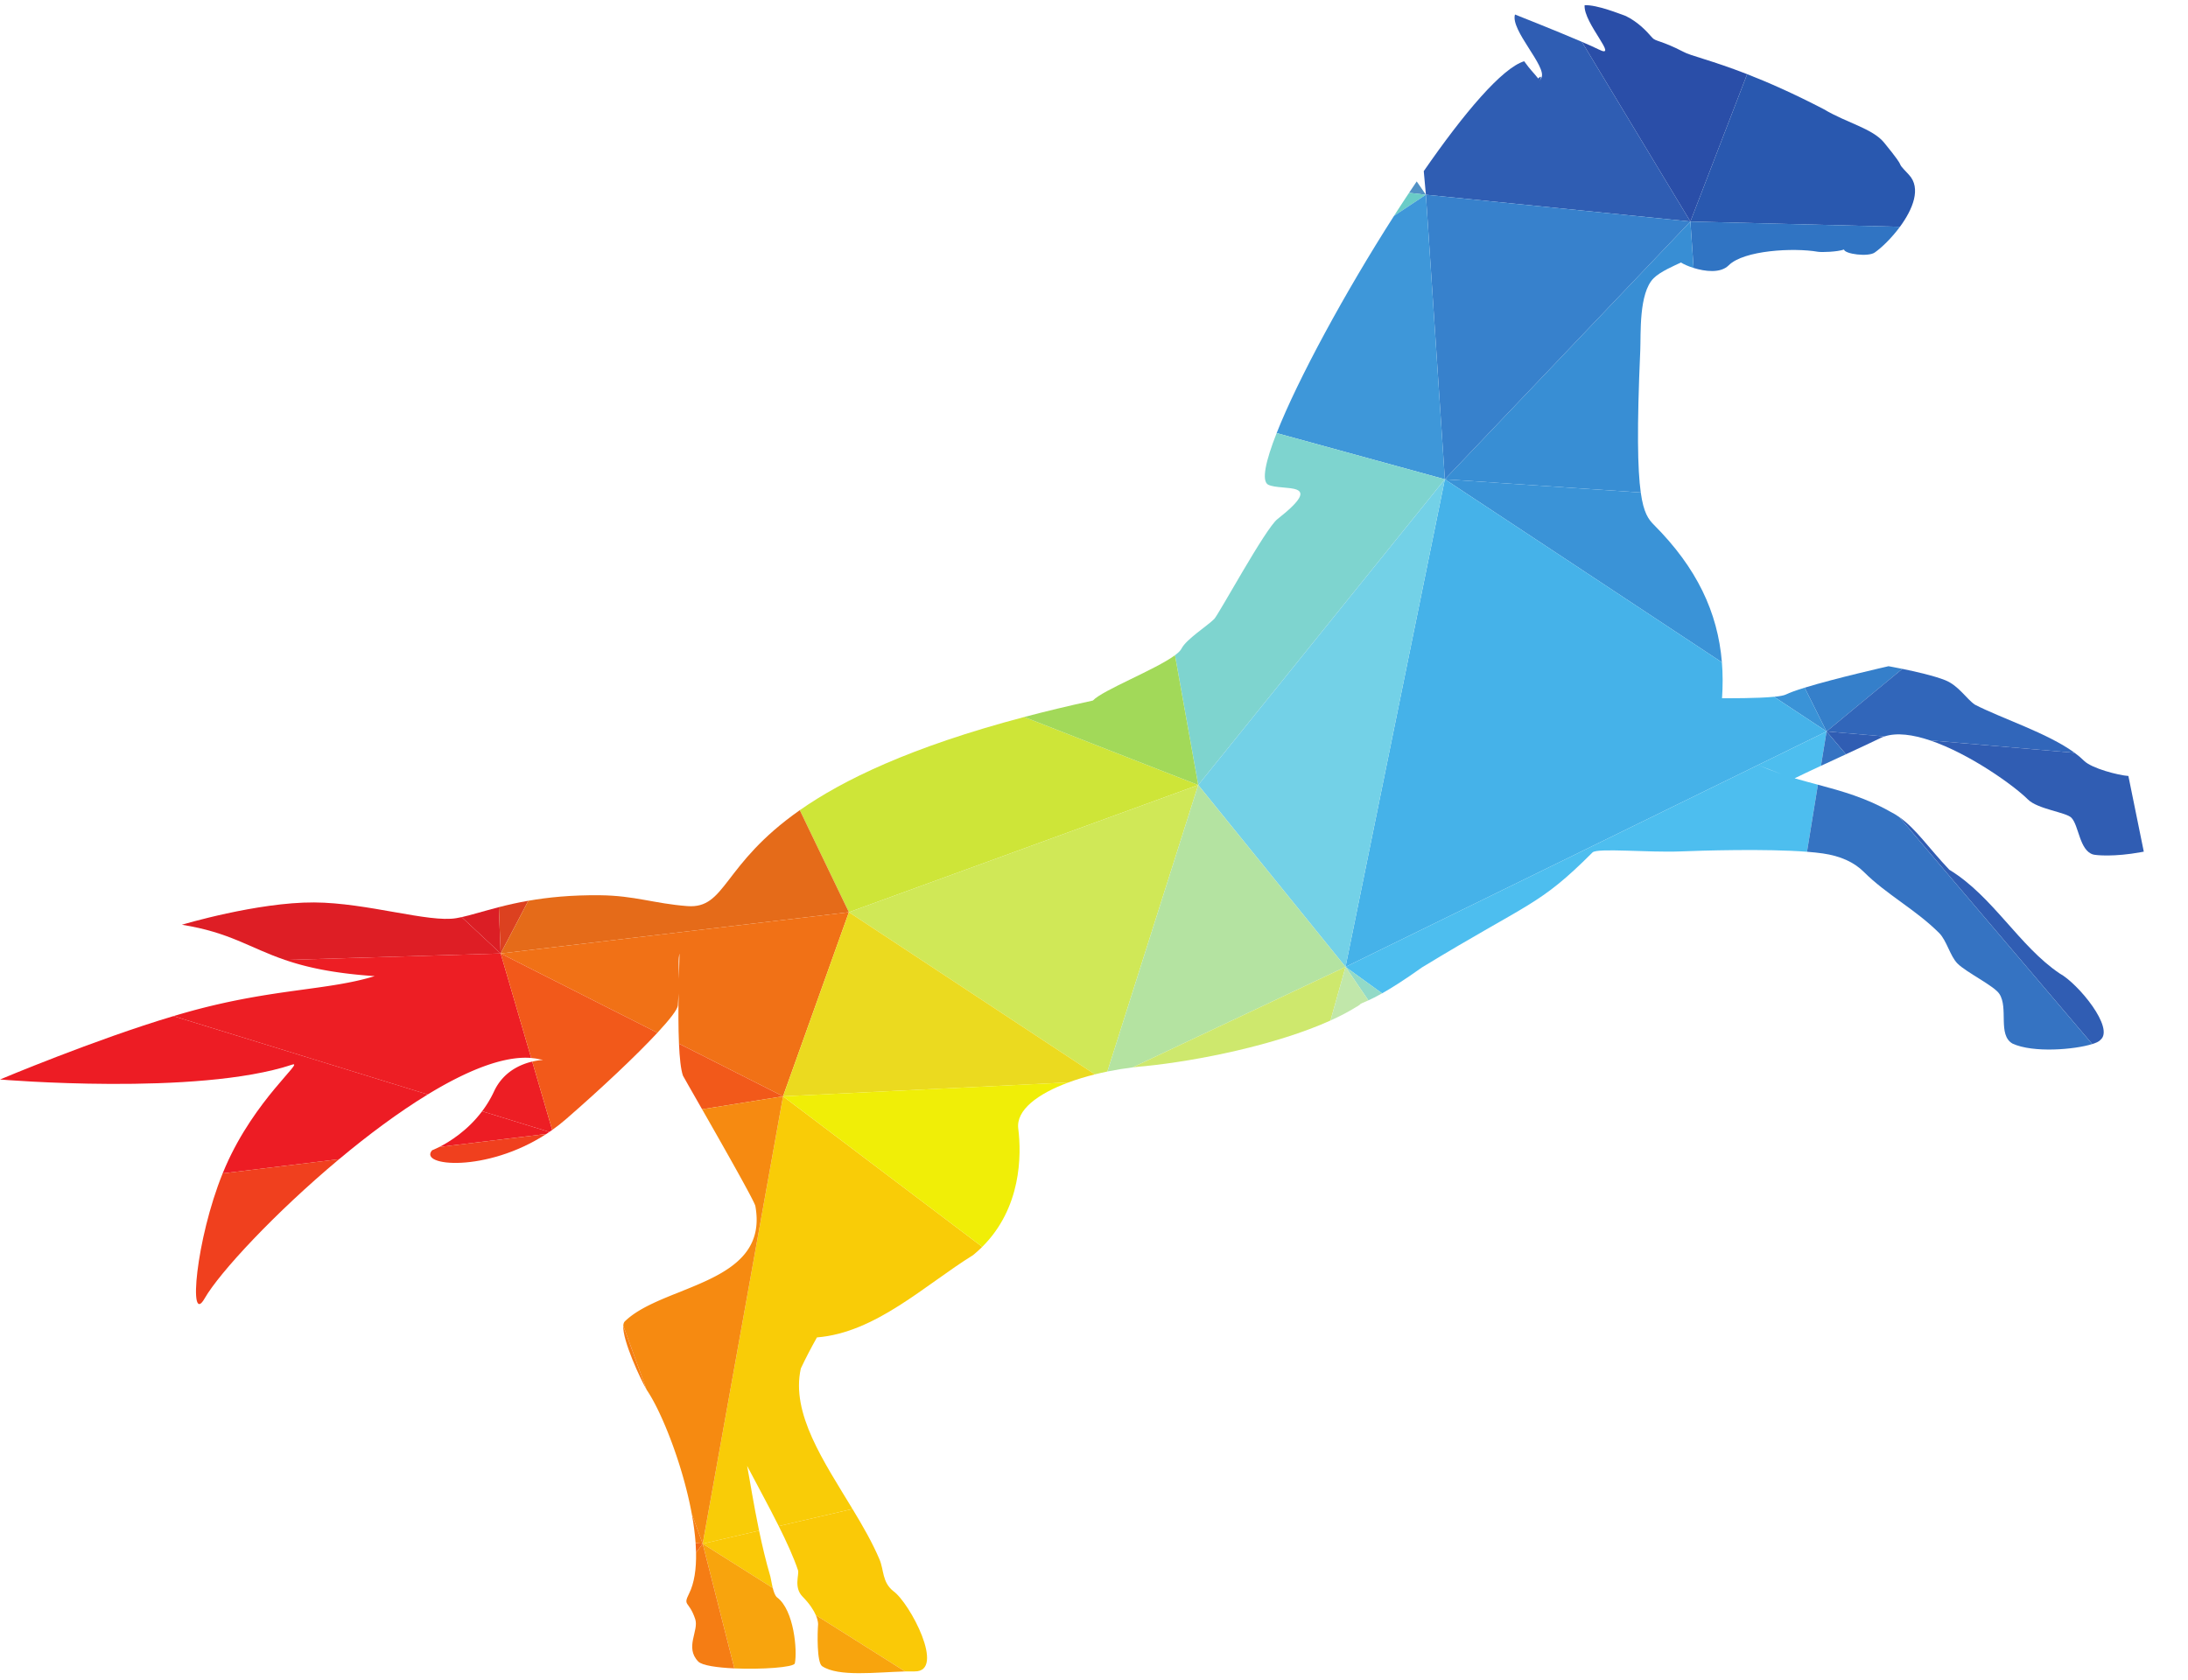 <svg xmlns="http://www.w3.org/2000/svg" xml:space="preserve" width="781.067" height="600">
  <path d="M4689.4 5350.2c-96.89 37.75-152.22 49.22-171.46 60.19-59.07 30.6-74.14 27.27-83.08 37.58-18.1 20.81-39.03 42.29-70.89 58.23-14.83 5.21-77.59 30.83-110.77 29.11-3.78-47.57 94.51-147.16 37.47-118.62-10.27 5.12-26.21 12.26-44.95 20.33l291.36-482.47 152.32 395.65" style="fill:#2a4ea8;fill-opacity:1;fill-rule:nonzero;stroke:none" transform="matrix(.133 0 0 -.133 0 738.053)"/>
  <path d="m4537.08 4954.55-291.36 482.47c-70.08 30.14-179.44 73.31-179.44 73.31-12.83-42.01 86.06-139.43 71.05-169.51-2.12-4.26-3.56-7.22-4.51-9.19 2.66 6.23 6.85 18.1-4.3 6.96-13.76 17.52-20.11 21.77-37.59 46.29-59.31-18.32-161.44-138.81-269.5-295.03l5.73-63.4 709.92-71.9" style="fill:#2f5db3;fill-opacity:1;fill-rule:nonzero;stroke:none" transform="matrix(.133 0 0 -.133 0 738.053)"/>
  <path d="M3802.52 5062.22c-6.81-10.04-13.64-20.22-20.48-30.51l45.12-5.26-24.64 35.77" style="fill:#5291c5;fill-opacity:1;fill-rule:nonzero;stroke:none" transform="matrix(.133 0 0 -.133 0 738.053)"/>
  <path d="M5099.49 4940.38c34.44 46.71 58.11 103.84 23.92 139.93-45.26 47.85 4.72-1.03-66.23 85.9-31.18 38.28-100.91 53.24-161.48 89.57-82.9 43.13-151.28 72.99-206.3 94.42l-152.32-395.65 562.41-14.17" style="fill:#2958af;fill-opacity:1;fill-rule:nonzero;stroke:none" transform="matrix(.133 0 0 -.133 0 738.053)"/>
  <path d="M3782.04 5031.71a4327.335 4327.335 0 0 1-40.41-61.95l85.53 56.69-45.12 5.26" style="fill:#6accc7;fill-opacity:1;fill-rule:nonzero;stroke:none" transform="matrix(.133 0 0 -.133 0 738.053)"/>
  <path d="M4545.67 4829.92c30.81-9.63 72.34-14.8 94.12 6.96 40.8 40.8 174.42 47.74 239.53 36.5 10.18-1.77 52.36-.33 70.06 5.96 2.02-12.09 64.76-20.34 82.36-8.07 18.57 12.93 45.43 38.83 67.75 69.11l-562.41 14.17 8.59-124.63" style="fill:#3074c3;fill-opacity:1;fill-rule:nonzero;stroke:none" transform="matrix(.133 0 0 -.133 0 738.053)"/>
  <path d="m3878.07 4262.58 525.81-35.49c-8.66 61.99-10.57 172.02-1.34 381.38 1.94 44.01-4.35 153.69 35.87 193.86 18 18 55.36 33.63 73.35 42.22 6.39-4.19 18.88-9.94 33.91-14.63l-8.59 124.63-659.01-691.97" style="fill:#388ed4;fill-opacity:1;fill-rule:nonzero;stroke:none" transform="matrix(.133 0 0 -.133 0 738.053)"/>
  <path d="m3827.16 5026.45 50.91-763.87 659.01 691.97z" style="fill:#3781cc;fill-opacity:1;fill-rule:nonzero;stroke:none" transform="matrix(.133 0 0 -.133 0 738.053)"/>
  <path d="m3827.16 5026.45-85.53-56.69c-131.25-204.92-257.92-438.21-315.06-583.17l451.5-124.01-50.91 763.87" style="fill:#3e97d9;fill-opacity:1;fill-rule:nonzero;stroke:none" transform="matrix(.133 0 0 -.133 0 738.053)"/>
  <path d="m3216.05 3441.81-467.12 182.51c-305.2-80.62-487.18-169.52-602.25-250.11l131.78-273.89 937.59 341.49" style="fill:#cee538;fill-opacity:1;fill-rule:nonzero;stroke:none" transform="matrix(.133 0 0 -.133 0 738.053)"/>
  <path d="M5105.96 3753.59c-21.68 4.42-37.08 7.12-37.08 7.12s-141.33-31.87-225.08-57.64l58.74-117.48 203.42 168" style="fill:#357fca;fill-opacity:1;fill-rule:nonzero;stroke:none" transform="matrix(.133 0 0 -.133 0 738.053)"/>
  <path d="m3878.07 4262.58-451.5 124.01c-30.11-76.35-40.94-128.21-22.96-138.44 37.14-18.58 159.78 13.28 25.1-92.5-32.61-25.54-157.58-256.03-169.84-268.29-18.97-18.91-75.13-54.49-87.51-79.19-2.7-5.38-8.92-11.43-17.66-17.93l62.35-348.43 662.02 820.77" style="fill:#7ed4cf;fill-opacity:1;fill-rule:nonzero;stroke:none" transform="matrix(.133 0 0 -.133 0 738.053)"/>
  <path d="M3153.7 3790.24c-52.12-38.72-194.31-93.69-220.32-121.67-66.04-14.38-127.39-29.17-184.45-44.25l467.12-182.51-62.35 348.43" style="fill:#a2d959;fill-opacity:1;fill-rule:nonzero;stroke:none" transform="matrix(.133 0 0 -.133 0 738.053)"/>
  <path d="M1239.14 3087.16c-4.93-1.09-9.72-2.06-14.38-2.84-73.76-12.68-239.365 41.47-381.713 42.23-152.711.78-354.934-59.9-354.934-59.9 128.825-20.45 180.864-61.69 277.032-94.55l578.705 17.39-104.71 97.67" style="fill:#de1e25;fill-opacity:1;fill-rule:nonzero;stroke:none" transform="matrix(.133 0 0 -.133 0 738.053)"/>
  <path d="M4621.66 3771.21c-10.97 134.95-68 254.18-182.04 368.63-15.13 15.12-28.08 32.33-35.74 87.25l-525.81 35.49 743.59-491.37M4843.8 3703.07c-21.98-6.77-40.01-13.1-50.45-18.33-5.4-2.69-16.94-4.66-31.61-6.1l140.8-93.05-58.74 117.48" style="fill:#3a93d7;fill-opacity:1;fill-rule:nonzero;stroke:none" transform="matrix(.133 0 0 -.133 0 738.053)"/>
  <path d="m3611.46 2953.54 1106.87 541.87-.97.4 1-.39 184.18 90.17-140.8 93.05c-45.71-4.5-122.12-3.88-139.72-3.88 2.26 33.09 2.18 65.2-.36 96.45l-743.59 491.37-266.61-1309.04" style="fill:#45b2e9;fill-opacity:1;fill-rule:nonzero;stroke:none" transform="matrix(.133 0 0 -.133 0 738.053)"/>
  <path d="M1338.91 3113.87c-39.92-10.28-72.03-20.57-99.77-26.71l104.71-97.67-4.94 124.38" style="fill:#db1e25;fill-opacity:1;fill-rule:nonzero;stroke:none" transform="matrix(.133 0 0 -.133 0 738.053)"/>
  <path d="M1418.11 3131.07c-29.6-5.15-55.76-11.17-79.2-17.2l4.94-124.38 74.26 141.58" style="fill:#dc4120;fill-opacity:1;fill-rule:nonzero;stroke:none" transform="matrix(.133 0 0 -.133 0 738.053)"/>
  <path d="m3878.07 4262.58-662.02-820.77 395.41-488.27z" style="fill:#73d1e7;fill-opacity:1;fill-rule:nonzero;stroke:none" transform="matrix(.133 0 0 -.133 0 738.053)"/>
  <path d="M5058.03 3572.2c33.25 10.92 76.46 4.83 122.09-10.52l388.26-33.44c-72.23 53.04-197.64 92.9-267.67 129.27-22.21 14.84-43.6 51.17-79.53 65.57-29.74 11.94-80.55 23.43-115.22 30.51l-203.42-168 155.49-13.39" style="fill:#3166ba;fill-opacity:1;fill-rule:nonzero;stroke:none" transform="matrix(.133 0 0 -.133 0 738.053)"/>
  <path d="m2278.46 3100.32-131.78 273.89c-209.22-146.53-197.2-265.58-302.18-257.48-88.88 6.84-140.57 28.08-233.8 29.12-77.54.83-140.4-5.66-192.59-14.78l-74.26-141.58 934.61 110.83" style="fill:#e56b19;fill-opacity:1;fill-rule:nonzero;stroke:none" transform="matrix(.133 0 0 -.133 0 738.053)"/>
  <path d="m2278.46 3100.32 660.21-435.35c11.03 2.77 22.23 5.31 33.57 7.64l243.81 769.2-937.59-341.49" style="fill:#d0e857;fill-opacity:1;fill-rule:nonzero;stroke:none" transform="matrix(.133 0 0 -.133 0 738.053)"/>
  <path d="m4718.36 3495.42 63.17-24.33c-20.75 7.26-41.76 15.6-63.2 24.32l-1106.87-541.87 98.13-71.03c24.78 13.95 59.24 35.47 107.07 69.64 290.42 176.84 312.94 163.78 457.74 308.66 12.61 12.54 149.34-.69 235.3 2.68 55.95 2.26 229.48 7.69 340.38-.93l29.26 180.1c-20.65 5.54-41.45 11.06-62.48 17.15 17.19 8.51 42.66 20.49 70.71 33.52l14.97 92.26-184.18-90.17" style="fill:#4dbeef;fill-opacity:1;fill-rule:nonzero;stroke:none" transform="matrix(.133 0 0 -.133 0 738.053)"/>
  <path d="M4954.58 3524.36c38.84 17.94 74.14 34.32 91.43 42.95 3.82 1.92 7.86 3.52 12.02 4.89l-155.49 13.39 52.04-61.23M5637.15 2757.09c40.22 31.24-59.66 151.91-108.76 178.67-108.18 72.57-180.11 208.19-296.26 278.46-56.33 59.41-89.35 109.85-134.14 141.37l517.73-609.28c11.02 3.44 18.64 7.16 21.43 10.78M5443.01 3403.02c25.95-26.01 101.94-34.26 116.49-48.88 20.41-20.4 21.5-87.91 58.45-98.85 7.91-2.33 56.97-6.86 128.13 6.14 2.62.49 5.28.97 7.96 1.5l-41.36 203.13c-26.67 1.83-98.48 20.26-119.14 40.91-7.33 7.33-15.83 14.41-25.16 21.27l-388.26 33.44c106.36-35.75 225.83-121.59 262.89-158.66" style="fill:#305db3;fill-opacity:1;fill-rule:nonzero;stroke:none" transform="matrix(.133 0 0 -.133 0 738.053)"/>
  <path d="M4892.71 3258.04c46.31-6.65 83.44-23.13 109.69-49.34 60.75-60.8 139.24-101.06 202.4-164.28 20.35-20.34 29.33-62 49.27-81.95 23.83-23.89 97.65-59.48 112.2-81.25 25.22-37.89-5.04-110.43 35.42-133.64 55.53-25.65 166.43-16.14 214.03-1.27l-517.73 609.28c-7.52 5.29-15.37 10.07-23.73 14.25-65.83 37.46-129.67 55.3-194.92 72.82l-29.26-180.1c15.63-1.19 30-2.7 42.63-4.52M4887.57 3493.33c21.72 10.11 44.92 20.81 67.01 31.03l-52.04 61.23-14.97-92.26" style="fill:#3573c2;fill-opacity:1;fill-rule:nonzero;stroke:none" transform="matrix(.133 0 0 -.133 0 738.053)"/>
  <path d="M3672.78 2863.61c8.82 4.01 20.79 9.88 36.81 18.9l-98.13 71.03 61.32-89.93" style="fill:#92dac7;fill-opacity:1;fill-rule:nonzero;stroke:none" transform="matrix(.133 0 0 -.133 0 738.053)"/>
  <path d="M1822.18 2921.15c-.07 27.38-1.31 45.78-.26 56.22 2.94 30.17 1.55-2.01.26-56.22zm456.28 179.17-934.61-110.83 420.65-212.84c33.33 35.9 54.01 62.52 54.89 73.29.95 11.57 1.58 22.28 2.01 32.3-.71-43.13-.87-92.59.99-134.86l279.33-141.34 176.74 494.28" style="fill:#f17116;fill-opacity:1;fill-rule:nonzero;stroke:none" transform="matrix(.133 0 0 -.133 0 738.053)"/>
  <path d="m3216.05 3441.81-243.81-769.2c22.31 4.57 45.08 8.29 67.8 11.09l571.42 269.84-395.41 488.27" style="fill:#b4e3a1;fill-opacity:1;fill-rule:nonzero;stroke:none" transform="matrix(.133 0 0 -.133 0 738.053)"/>
  <path d="m1179.03 2469.96 287.3 35c2.71 1.77 5.4 3.55 8.1 5.38l-180.4 55.62c-39.48-52.58-88.47-82.55-115-96M1148.03 2610.98 465.625 2821.4C253.375 2758.06 0 2651.21 0 2651.21s529.828-44.94 784.203 39.87c34.094 11.34-99.883-93.05-178.5-272.77-2.769-6.31-5.453-12.73-8.09-19.19l312.52 38.07c77.344 64.63 159.267 125.84 237.897 173.79" style="fill:#ed1c24;fill-opacity:1;fill-rule:nonzero;stroke:none" transform="matrix(.133 0 0 -.133 0 738.053)"/>
  <path d="m1425.73 2709-81.88 280.49-578.705-17.39c56.632-19.35 128.566-35.79 240.535-43.38-125.035-38.56-269.211-33.07-489.325-92.82a2197.816 2197.816 0 0 1-50.73-14.5l682.405-210.42c104.63 63.85 203.4 104.23 277.7 98.02M1325.9 2619c-9.22-19.82-20.13-37.4-31.87-53.04l180.4-55.62c2.58 1.75 5.15 3.55 7.72 5.38l-53.59 183.58c-30.44-7.18-77.65-26.37-102.66-80.3" style="fill:#ed1e24;fill-opacity:1;fill-rule:nonzero;stroke:none" transform="matrix(.133 0 0 -.133 0 738.053)"/>
  <path d="M1822.39 2747.38c1.64-37.39 4.86-69.16 10.7-85.92.4-1.18 22.36-39.41 51.38-90.22l217.25 34.8-279.33 141.34M1425.73 2709c8.42-.71 16.52-2.01 24.28-3.93 16.23-1.91 2.64-.07-21.45-5.77l53.59-183.58c12.51 8.84 24.84 18.44 36.86 28.9 95.07 82.64 188.68 170.84 245.49 232.03l-420.65 212.84 81.88-280.49" style="fill:#f2591a;fill-opacity:1;fill-rule:nonzero;stroke:none" transform="matrix(.133 0 0 -.133 0 738.053)"/>
  <path d="m2101.72 2606.04 766.05 37.25c22.17 8.22 46.06 15.46 70.9 21.68l-660.21 435.35-176.74-494.28" style="fill:#ebda1f;fill-opacity:1;fill-rule:nonzero;stroke:none" transform="matrix(.133 0 0 -.133 0 738.053)"/>
  <path d="M549.145 2063.26c39.925 69.8 189.136 230.32 360.988 373.93l-312.52-38.07c-72.199-178.02-92.422-412.7-48.468-335.86M1159.77 2461.19c-37.85-42.95 145.32-61.01 306.56 43.77l-287.3-35c-11.87-6.03-19.26-8.77-19.26-8.77" style="fill:#f0401e;fill-opacity:1;fill-rule:nonzero;stroke:none" transform="matrix(.133 0 0 -.133 0 738.053)"/>
  <path d="M3040.04 2683.7c11.45 1.4 22.9 2.58 34.26 3.48 138.82 13.95 350.83 56.41 496.79 122.39l40.37 143.97-571.42-269.84" style="fill:#cee86d;fill-opacity:1;fill-rule:nonzero;stroke:none" transform="matrix(.133 0 0 -.133 0 738.053)"/>
  <path d="M3571.09 2809.57c25.75 11.65 49.47 24.02 70.34 37.08 2.47 1.78 2.07 1.39 3.21 2.25-4.01-3.14-7.68-6.02 5.27 3.2 1.67 3.05 7.7 4.6 22.87 11.51l-61.32 89.93-40.37-143.97" style="fill:#c1e7aa;fill-opacity:1;fill-rule:nonzero;stroke:none" transform="matrix(.133 0 0 -.133 0 738.053)"/>
  <path d="m2101.72 2606.04-215.68-1201.19 151.37 35.12c-14.84 71.21-24.84 136.18-32.09 173.93 23.78-45.79 56.28-104.53 84.82-161.68l198.04 45.95c-77.19 127.64-165.67 256.59-138.72 377.23 13.25 28.18 27.8 55.93 43.24 83.42 157.39 12.45 290.74 141.43 419.03 220.88 8.82 7.18 17.02 14.61 24.68 22.24l-534.69 404.1" style="fill:#f9cc07;fill-opacity:1;fill-rule:nonzero;stroke:none" transform="matrix(.133 0 0 -.133 0 738.053)"/>
  <path d="m2101.72 2606.04 534.69-404.1c105.06 104.45 105.61 245.9 96.64 317.4-6.26 49.87 52.19 93.4 134.72 123.95l-766.05-37.25" style="fill:#f0ee07;fill-opacity:1;fill-rule:nonzero;stroke:none" transform="matrix(.133 0 0 -.133 0 738.053)"/>
  <path d="m2101.72 2606.04-217.25-34.8c57.5-100.69 142.73-250.84 143-260.21 8.75-48.51.17-85.77-19.42-115.65-.59-.7-1.19-1.6-1.8-2.68-66.77-97.07-251.39-114.91-329.19-190.93-2.48-2.4-3.77-6.43-4.13-11.66l62.31-171.13a80.94 80.94 0 0 1 2.09-3.38c39.81-59.64 95.5-200.46 119.38-330.21l29.33-80.54 215.68 1201.19" style="fill:#f68a11;fill-opacity:1;fill-rule:nonzero;stroke:none" transform="matrix(.133 0 0 -.133 0 738.053)"/>
  <path d="M1856.71 1485.39c4.96-26.93 8.54-53.36 10.33-78.54l19-2-29.33 80.54M1735.24 1818.98l-62.31 171.13c-2.67-38.72 46.65-144.61 62.31-171.13" style="fill:#f57d14;fill-opacity:1;fill-rule:nonzero;stroke:none" transform="matrix(.133 0 0 -.133 0 738.053)"/>
  <path d="M2074.14 1286.12c-3.17 12.63-5.04 25.89-6.44 30.71-11.91 40.48-21.88 82.79-30.29 123.14l-151.37-35.12 188.1-118.73M2141.9 1333.62c3.73-11.29-12.26-45.79 12.27-70.77 19.65-19.99 30.03-36.97 35.53-49.67L2429.27 1062c8.85.22 17.42.29 25.57.15 84.64-1.35-12.67 184.23-57.36 215.71-29.97 24.06-24.76 56.38-36.8 84.8-18.9 44.73-44.99 90.03-72.5 135.51l-198.04-45.95c21.19-42.43 40.19-83.94 51.76-118.6" style="fill:#fac907;fill-opacity:1;fill-rule:nonzero;stroke:none" transform="matrix(.133 0 0 -.133 0 738.053)"/>
  <path d="M2195.76 1188.18c-1.82-21.73-3.66-102.29 10.78-111.96 43.95-29.4 144.73-16.22 222.73-14.22l-239.57 151.18c6.85-15.84 6.06-25 6.06-25M1971.1 1070.21c72.81-3.25 159.42 2.68 162.26 13.51 7.06 33.69-2 142.96-47.38 176.84-5.31 3.93-9.08 14.5-11.84 25.56l-188.1 118.73 85.06-334.64" style="fill:#f8a40d;fill-opacity:1;fill-rule:nonzero;stroke:none" transform="matrix(.133 0 0 -.133 0 738.053)"/>
  <path d="M1867.04 1406.85c.63-8.79 1.02-17.45 1.19-25.9l17.81 23.9-19 2" style="fill:#f46a17;fill-opacity:1;fill-rule:nonzero;stroke:none" transform="matrix(.133 0 0 -.133 0 738.053)"/>
  <path d="M1868.23 1380.95c.86-43.32-4.54-81.55-18.69-109.86-17.31-34.66-.35-18.21 16.45-68.53 10.43-31.29-28.83-75.98 8.18-113.97 10.31-10.55 50.86-16.3 96.93-18.38l-85.06 334.64-17.81-23.9" style="fill:#f57d14;fill-opacity:1;fill-rule:nonzero;stroke:none" transform="matrix(.133 0 0 -.133 0 738.053)"/>
</svg>

